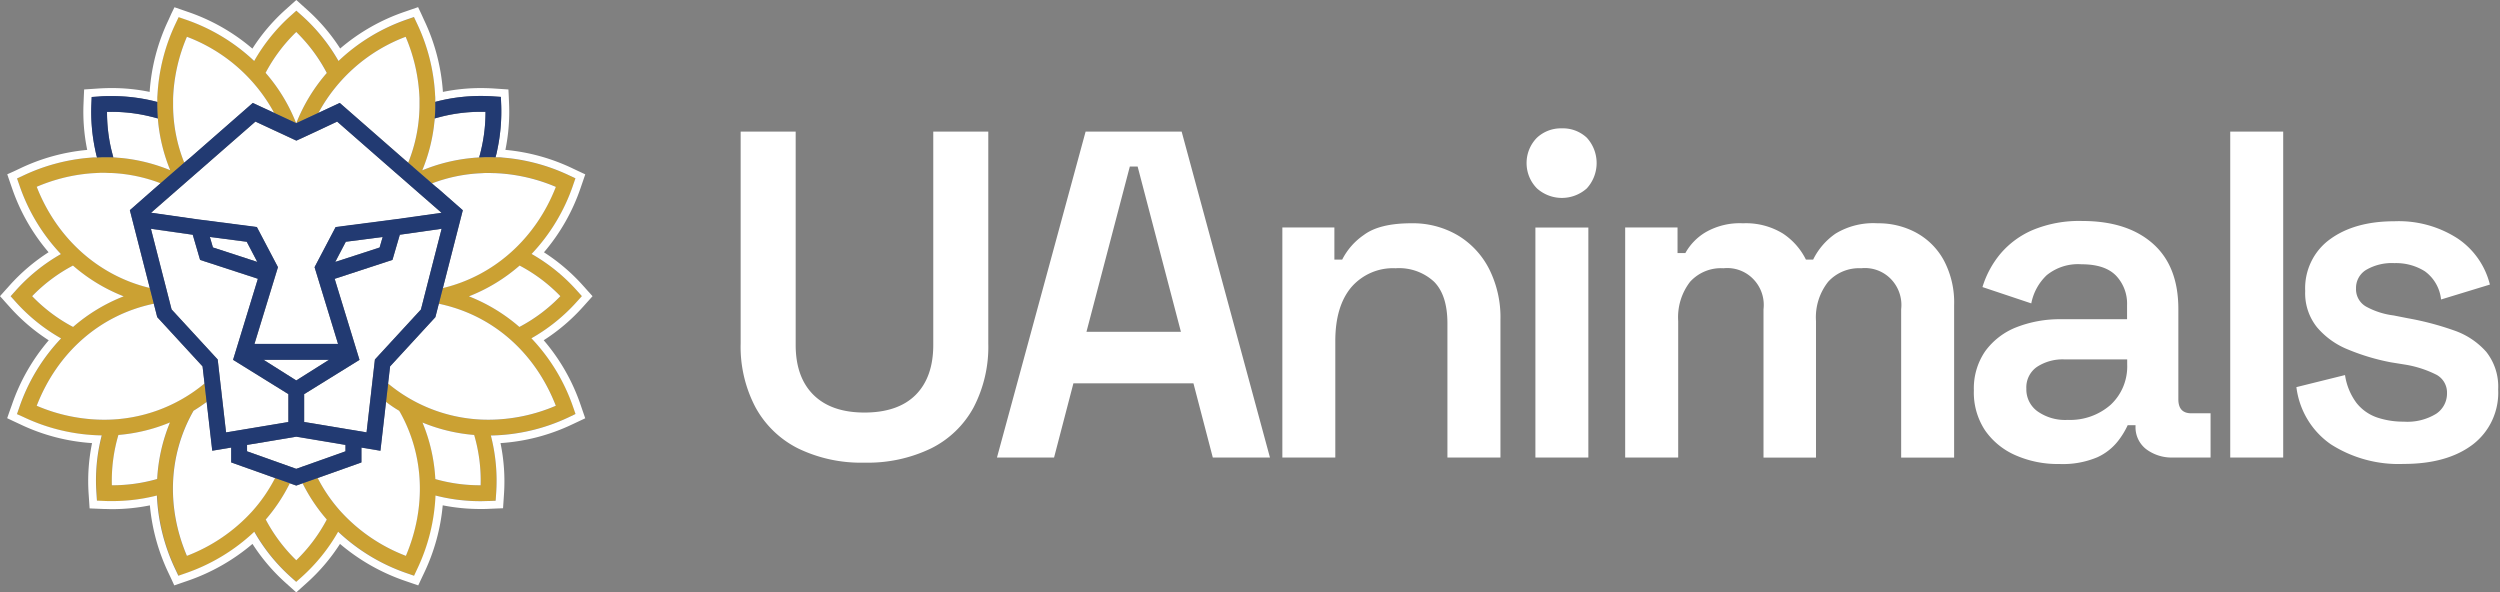 <svg width="211" height="50" fill="none" xmlns="http://www.w3.org/2000/svg"><rect width="100%" height="100%" fill="#808080" stroke="none"/><g clip-path="url(#clip0_3232_1344)"><path d="M48.714 25.445l.4-.445-.4-.445a15.191 15.191 0 00-3.843-3.114 15.925 15.925 0 003.505-5.818l.196-.565-.545-.252a16.113 16.113 0 00-5.525-1.49c-.111 0-.222-.022-.336-.029-.113-.006-.222 0-.342 0-.185 0-.367-.015-.552-.015h-.02c-.271 0-.54 0-.81.024-.12 0-.237.016-.358.027l-.358.029a14.59 14.59 0 00-4.088 1.03 14.621 14.621 0 001.052-4.373c.025-.31.045-.62.052-.93v-.814c0-.122-.014-.222-.02-.34a15.968 15.968 0 00-1.524-5.932l-.256-.543-.565.196a15.917 15.917 0 00-5.818 3.5A15.212 15.212 0 0025.445 1.3L25 .901l-.445.398a15.214 15.214 0 00-3.114 3.848 15.936 15.936 0 00-5.803-3.514l-.567-.196-.256.543a16.057 16.057 0 00-1.523 5.931c0 .114-.016.223-.02.34-.005.119 0 .223 0 .346 0 .266 0 .533.013.798 0 .2.018.4.036.6 0 .12.022.24.035.36.014.121.025.243.043.366.164 1.253.49 2.479.972 3.647a14.572 14.572 0 00-4.088-1.03l-.359-.028c-.118 0-.235-.02-.356-.027-.12-.007-.222 0-.34-.013h-.47c-.157 0-.382 0-.573.017h-.34l-.336.03a16.124 16.124 0 00-5.523 1.49l-.54.255.195.565a15.893 15.893 0 003.506 5.819 15.196 15.196 0 00-3.844 3.114l-.4.445.4.444a15.195 15.195 0 003.86 3.114 15.92 15.92 0 00-3.528 5.825l-.203.563.554.254a15.941 15.941 0 006.617 1.557 15.125 15.125 0 00-.445 4.906l.04.599.599.024c.222 0 .445.013.667.013a15.248 15.248 0 003.81-.478 16.04 16.04 0 001.557 6.228l.256.542.565-.195c2.177-.74 4.17-1.94 5.843-3.519a15.125 15.125 0 003.093 3.835l.445.398.445-.398a15.214 15.214 0 003.094-3.835 16.054 16.054 0 005.84 3.519l.568.195.254-.542a16.015 16.015 0 001.556-6.228 15.23 15.23 0 003.775.465c.222 0 .445 0 .667-.013l.599-.025.04-.598a15.244 15.244 0 00-.445-4.907 15.94 15.94 0 006.617-1.557l.542-.256-.195-.564a15.922 15.922 0 00-3.528-5.826 15.195 15.195 0 003.852-3.1zM47.304 25a13.62 13.62 0 01-3.46 2.598 14.616 14.616 0 00-4.269-2.587 14.601 14.601 0 004.28-2.598 13.585 13.585 0 013.45 2.585V25zm-44.6 0a13.633 13.633 0 013.446-2.584 14.6 14.6 0 004.288 2.595 14.617 14.617 0 00-4.27 2.585 13.63 13.63 0 01-3.463-2.598V25zm7.29 11.71c1.499-.12 2.97-.474 4.361-1.047a14.563 14.563 0 00-1.081 4.773 13.813 13.813 0 01-3.828.52 13.603 13.603 0 01.547-4.246zm24.26 10.205a14.394 14.394 0 01-5.515-3.765 13.239 13.239 0 01-1.928-2.805l-1.268.445a14.495 14.495 0 002.04 3.058 13.6 13.6 0 01-2.579 3.436 13.648 13.648 0 01-2.575-3.436 14.581 14.581 0 002.044-3.06l-1.268-.445a13.243 13.243 0 01-1.928 2.804 14.396 14.396 0 01-5.516 3.766c-1.724-4.06-1.557-8.452.487-12.118l.073-.129c.383-.222.754-.48 1.112-.75l-.178-1.556a13.205 13.205 0 01-8.494 3.06 14.498 14.498 0 01-5.663-1.174c1.762-4.537 5.378-7.678 9.882-8.612l-.34-1.335c-4.326-1.027-7.84-4.179-9.542-8.534a15.036 15.036 0 012.118-.718 14.344 14.344 0 012.669-.425l.345-.018h.05c.16 0 .321-.013.481-.013.16 0 .378 0 .565.018h.082a13.24 13.24 0 014.144.867l2.002-1.742a13.228 13.228 0 01-.952-4.706V8.31a14.557 14.557 0 011.174-5.205 13.99 13.99 0 017.358 6.421l1.861.868a14.543 14.543 0 00-2.577-4.242A13.661 13.661 0 0125.004 2.7a13.66 13.66 0 012.59 3.448 14.59 14.59 0 00-2.578 4.241l1.863-.867a13.984 13.984 0 017.358-6.417 14.558 14.558 0 011.168 5.205v.718c0 .298-.018.596-.045.89a13.183 13.183 0 01-.9 3.819l2.001 1.741a13.27 13.27 0 014.226-.87c.19 0 .378-.017.567-.017.19 0 .319 0 .479.013h.053l.345.018a14.63 14.63 0 014.784 1.143c-1.695 4.355-5.211 7.507-9.535 8.539l-.343 1.334c4.507.934 8.12 4.073 9.883 8.613a14.483 14.483 0 01-5.668 1.178 13.206 13.206 0 01-8.494-3.06l-.178 1.557c.363.269.736.52 1.112.75l.074.13c2.04 3.666 2.208 8.05.484 12.11h.005zm2.492-6.479a14.51 14.51 0 00-1.083-4.773c1.39.572 2.86.926 4.357 1.047.405 1.378.59 2.811.55 4.246a13.814 13.814 0 01-3.828-.52h.004z" fill="#CBA133"/><path d="M22.244 30.37l2.76 1.741 2.763-1.742h-5.523zm9.796-9.482l.258-.886-3.11.405-.894 1.702 3.746-1.221z" fill="#fff"/><path d="M13.803 23.47l.085.325.5 1.955.085.324.009.04 3.892 4.23.25 2.183.068.59.022.206.047.4.318 2.774 5.258-.88v-2.35l-4.666-2.898 2.095-6.84-4.878-1.592-.62-2.124-3.53-.505 1.065 4.162zm3.91-3.468l.258.886 3.746 1.22-.894-1.7-3.11-.406z" fill="#fff"/><path d="M35.656 16.557l-.273-.24-1.764-1.542-.258-.226-4.905-4.284-1.52.71-.435.202-.823.382-.433.203-.24.11-.24-.11-.432-.203-.823-.382-.434-.203-1.521-.71-4.905 4.285-.258.226-1.763 1.542-.274.24-1.61 1.406 3.79.54 5.146.67 1.778 3.385-1.982 6.477h7.057l-1.982-6.477 1.778-3.385 5.146-.67 3.79-.54-1.61-1.406z" fill="#fff"/><path d="M31.25 33.723l.047-.4.022-.207.069-.59.249-2.181 3.892-4.23.01-.04.084-.325.5-1.956.085-.324 1.065-4.162-3.53.505-.62 2.124-4.878 1.593 2.095 6.84-4.668 2.897v2.35l5.26.88.318-2.774z" fill="#fff"/><path d="M49.213 25.89l.398-.445.4-.445-.4-.445-.398-.445a16.038 16.038 0 00-3.303-2.816 16.586 16.586 0 003.098-5.447l.194-.564.195-.568-.54-.253-.543-.256a16.657 16.657 0 00-5.658-1.557 16.13 16.13 0 00.309-3.906l-.025-.598-.029-.594-.596-.04-.598-.04a17.54 17.54 0 00-1.13-.038 15.78 15.78 0 00-3.205.325 16.698 16.698 0 00-1.588-6.063l-.251-.552-.256-.54-.565.195-.567.196a16.6 16.6 0 00-5.443 3.1A16 16 0 0025.896.799l-.445-.4L25.008 0l-.445.398-.445.4a15.928 15.928 0 00-2.816 3.306 16.622 16.622 0 00-5.442-3.1l-.57-.198-.565-.195-.258.531-.249.552a16.7 16.7 0 00-1.588 6.063 15.779 15.779 0 00-3.205-.325c-.374 0-.754.014-1.132.038l-.596.04-.596.04-.027.598-.024.599c-.057 1.31.048 2.621.311 3.905-1.963.18-3.88.707-5.658 1.557l-.543.256-.547.245.193.567.196.565A16.586 16.586 0 004.1 21.289a16.036 16.036 0 00-3.303 2.816l-.4.445-.398.445.398.444.4.445a15.958 15.958 0 003.317 2.838A16.597 16.597 0 001 34.177l-.198.552-.196.567.54.256.543.253a16.588 16.588 0 006.08 1.593 15.948 15.948 0 00-.286 4.317l.04.596.04.598.599.025.596.024c.222 0 .465.014.698.014a16.08 16.08 0 003.194-.319c.18 1.97.707 3.891 1.557 5.677l.256.54.245.538.567-.195.565-.194a16.923 16.923 0 005.47-3.114 16.01 16.01 0 002.804 3.292l.445.4.444.399.445-.399.445-.4a15.998 15.998 0 002.803-3.292 16.957 16.957 0 005.471 3.114l.565.194.567.195.254-.542.256-.54a16.732 16.732 0 001.557-5.677c1.053.21 2.124.313 3.198.31.222 0 .467 0 .696-.014l.598-.025.599-.024.04-.598.04-.596a16.027 16.027 0 00-.294-4.304 16.586 16.586 0 006.068-1.586l.54-.254.543-.255-.196-.568-.195-.565c-.68-2-1.738-3.85-3.114-5.453a16.013 16.013 0 003.323-2.827zm-7.785 10.867c.413 1.6.564 3.258.445 4.907l-.04.598-.599.024c-.222 0-.444.014-.667.014a15.23 15.23 0 01-3.81-.478 16.014 16.014 0 01-1.557 6.227l-.253.543-.568-.196a16.055 16.055 0 01-5.84-3.518 15.214 15.214 0 01-3.094 3.834L25 49.11l-.445-.398a15.124 15.124 0 01-3.094-3.834 16.046 16.046 0 01-5.843 3.518l-.565.196-.255-.543a16.04 16.04 0 01-1.557-6.227c-1.24.315-2.515.472-3.795.469-.222 0-.445 0-.667-.013l-.598-.025-.04-.598a15.135 15.135 0 01.444-4.907 15.94 15.94 0 01-6.617-1.557l-.536-.24.196-.565a15.922 15.922 0 013.528-5.825 15.195 15.195 0 01-3.86-3.114l-.4-.445.4-.445a15.191 15.191 0 013.844-3.113 15.894 15.894 0 01-3.505-5.819l-.196-.565.547-.254a16.125 16.125 0 015.527-1.49l.336-.029h.34a24.634 24.634 0 01-.084-.331c-.027-.109-.047-.223-.071-.336a15.423 15.423 0 01-.316-3.834l.024-.596.599-.04a15.164 15.164 0 014.262.296l.33.075.343.087v-.345c0-.122.016-.223.02-.34.123-2.057.64-4.071 1.524-5.932l.256-.543.567.196a15.937 15.937 0 015.81 3.503 15.212 15.212 0 013.113-3.848L25.011.9l.445.398a15.214 15.214 0 013.114 3.848 15.917 15.917 0 015.803-3.514l.565-.196.255.543a15.97 15.97 0 011.524 5.931c0 .114.018.223.02.34.002.119 0 .223 0 .346l.343-.087.331-.076a15.16 15.16 0 013.174-.333c.36 0 .723 0 1.088.037l.598.04.024.596a15.525 15.525 0 01-.316 3.835l-.07.336c-.025.113-.059.222-.087.331h.342c.12 0 .223.02.336.03 1.916.162 3.787.667 5.525 1.49l.543.255-.196.565a15.925 15.925 0 01-3.505 5.819 15.193 15.193 0 013.843 3.114l.4.444-.4.445a15.197 15.197 0 01-3.859 3.114 15.923 15.923 0 013.528 5.825l.195.565-.547.263a15.941 15.941 0 01-6.608 1.552h.009z" fill="#fff"/><path d="M24.435 39.368l.57.203.571-.203 1.295-.46 2.288-.816v-.539l-4.155-.696-4.152.696v.539l2.289.816 1.294.46zM9.475 12.943c.029.113.058.222.091.34.12 0 .238.016.356.027l.358.028c1.406.144 2.783.49 4.088 1.03a14.523 14.523 0 01-1.014-4.012c-.011-.123-.024-.24-.024-.36a6.043 6.043 0 00-.35-.098l-.353-.08a13.607 13.607 0 00-3.199-.376h-.396a13.92 13.92 0 00.359 3.165l.084.336z" fill="#fff"/><path d="M22.894 40.234l-.316-.114-3.056-1.087v-1.257l-1.602.267-.387-3.365-.042-.378-.044-.38c-.365.268-.737.52-1.113.749l-.073.129c-2.042 3.674-2.21 8.058-.487 12.117a14.396 14.396 0 005.516-3.765 13.24 13.24 0 001.928-2.805l-.324-.111zm10.796-5.565c-.383-.223-.756-.48-1.112-.75l-.045.38-.042.379-.387 3.365-1.604-.267v1.257l-3.053 1.087-.316.114-.318.111a13.245 13.245 0 001.928 2.805 14.396 14.396 0 005.516 3.765c1.724-4.059 1.557-8.452-.487-12.115l-.08-.131zm3.338-9.035l-.082.325-.082.322-.127.49-3.823 4.156-.074.641-.046.4-.045.396a13.205 13.205 0 008.494 3.06 14.482 14.482 0 005.668-1.178c-1.762-4.54-5.376-7.678-9.883-8.612zm-19.81 6.334l-.047-.4-.074-.64-3.825-4.158-.125-.489-.082-.322-.085-.325c-4.504.934-8.12 4.075-9.882 8.612 1.792.77 3.72 1.171 5.67 1.179 3.103.01 6.11-1.074 8.494-3.06l-.044-.397zm8.002 8.942l-.222.078-.223-.078-.318-.113a14.582 14.582 0 01-2.028 3.051 13.646 13.646 0 002.576 3.437 13.6 13.6 0 002.577-3.437 14.494 14.494 0 01-2.044-3.06l-.318.122zm-15.778.047c1.293.003 2.58-.175 3.823-.53a14.56 14.56 0 011.081-4.773 14.493 14.493 0 01-4.353 1.057 13.603 13.603 0 00-.551 4.246zM39.575 25.01c1.558.612 3 1.486 4.262 2.585a13.615 13.615 0 003.46-2.598 13.586 13.586 0 00-3.442-2.584 14.602 14.602 0 01-4.28 2.598zm-29.137 0a14.602 14.602 0 01-4.28-2.597 13.633 13.633 0 00-3.445 2.584 13.628 13.628 0 003.455 2.598 14.618 14.618 0 014.27-2.584zm25.22 10.652a14.509 14.509 0 011.084 4.773c1.243.352 2.53.527 3.823.521a13.666 13.666 0 00-.545-4.246c-1.5-.121-2.97-.475-4.362-1.048zm-8.26-26.376l.542-.254.736-.345 5.245 4.582.27.236.264.222a13.186 13.186 0 00.95-4.706v-.718a14.557 14.557 0 00-1.168-5.198 13.984 13.984 0 00-7.358 6.42l.519-.24zm-11.844 4.45l.264-.222.27-.223 5.249-4.604.74.345.543.252.518.242a13.99 13.99 0 00-7.362-6.421 14.555 14.555 0 00-1.167 5.204v.719a13.224 13.224 0 00.945 4.709zm9.45-3.336a14.593 14.593 0 012.578-4.241A13.66 13.66 0 0025.004 2.7a13.66 13.66 0 00-2.588 3.448 14.545 14.545 0 012.577 4.241l.011.011zM12.64 24.304l-.093-.37-.096-.37-1.49-5.817 2.026-1.78.291-.253.28-.245a13.242 13.242 0 00-4.143-.867h-.089c-.187 0-.376-.018-.565-.018-.189 0-.32 0-.48.013h-.045l-.345.018c-.9.057-1.794.2-2.669.425-.725.188-1.435.43-2.124.725 1.702 4.355 5.216 7.507 9.542 8.539zm23.821-8.826l.28.245.292.253 2.026 1.78-1.49 5.816-.096.372-.093.369c4.324-1.032 7.84-4.184 9.535-8.539a14.633 14.633 0 00-4.786-1.143l-.345-.018h-.054c-.16 0-.318-.013-.478-.013-.16 0-.378 0-.567.018a13.27 13.27 0 00-4.224.86zm3.626-2.168c.12 0 .238-.02.358-.027l.091-.34a13.785 13.785 0 00.443-3.503h-.394a13.613 13.613 0 00-3.2.377c-.116.027-.223.056-.343.087-.12.031-.234.062-.35.098 0 .12-.022.24-.035.36l-.042.365a14.63 14.63 0 01-.974 3.648 14.602 14.602 0 014.088-1.03l.358-.036z" fill="#fff"/><path d="M42.3 8.774l-.025-.596-.598-.04a15.159 15.159 0 00-4.261.296l-.332.076-.343.087v.469c0 .309-.026.62-.05.93.115-.036.222-.067.349-.098.126-.031.222-.06.342-.087a13.612 13.612 0 013.2-.376h.394a13.792 13.792 0 01-.36 3.165c-.024.114-.053.223-.082.338-.03.116-.06.223-.091.34.269-.015.538-.024.81-.024h.02c.184 0 .366 0 .55.016l.088-.332c.026-.109.046-.222.07-.336.265-1.258.372-2.543.319-3.828zm-32.91 3.83a13.87 13.87 0 01-.357-3.165h.395a13.608 13.608 0 013.199.379l.342.086c.116.031.234.063.35.098a15.944 15.944 0 01-.049-1.399l-.343-.087-.331-.075a15.166 15.166 0 00-3.176-.334c-.359 0-.721 0-1.086.038l-.598.04-.025.596a15.43 15.43 0 00.316 3.835c.025.113.047.222.071.335.025.114.056.223.085.332.191 0 .382-.018.574-.018h.469c.113 0 .222 0 .34.013a7.587 7.587 0 01-.09-.34l-.085-.334zm27.343 3.119l-.28-.245-2.002-1.742-.265-.222-.27-.236-5.24-4.59-.74.344-.543.254-.518.24-1.864.867H25l-1.862-.867-.518-.243-.543-.25-.74-.346-5.245 4.584-.27.223-.264.222-2.002 1.742-.28.244-.291.254-2.026 1.78 1.49 5.816.095.371.094.37.34 1.334.085.325.082.322.125.49 3.825 4.156.074.641.046.4.045.396.178 1.557.044.38.043.379.387 3.365 1.6-.267v1.257l3.057 1.087.316.114.318.11 1.268.446.318.113.222.078.223-.078.318-.113 1.267-.445.318-.111.316-.114 3.054-1.087v-1.253l1.604.267.387-3.365.042-.378.044-.38.178-1.557.045-.396.047-.4.073-.641 3.823-4.157.127-.49.082-.322.083-.325.342-1.334.094-.37.095-.37 1.49-5.817-2.026-1.78-.304-.238zm-17.654 20.77l-.318-2.773-.047-.4-.022-.207-.069-.588-.249-2.184-3.892-4.226-.011-.04-.083-.325-.5-1.957-.085-.325-1.065-4.159 3.53.503.62 2.124 4.878 1.592-2.095 6.842 4.67 2.892v2.355l-5.262.876zm-1.366-16.492l3.114.402.89 1.704-3.745-1.223-.259-.883zm4.531 10.367h5.523l-2.763 1.741-2.76-1.741zm6.915 7.722l-2.288.814-1.295.46-.572.205-.569-.204-1.294-.46-2.291-.815v-.54l4.154-.694 4.155.694v.54zm7.047-14.624l-.083.325-.5 1.957-.085.325v.04l-3.892 4.226-.251 2.184-.067.587-.022.207-.047.4-.318 2.774-5.27-.874v-2.351l4.672-2.892-2.096-6.841 4.878-1.6.62-2.123 3.53-.503-1.07 4.16zm-7.912-1.359l.89-1.704 3.114-.402-.258.89-3.746 1.216zm8.972-4.148l-3.792.532-5.147.667-1.779 3.387 1.982 6.477h-7.055l1.984-6.477-1.78-3.387-5.146-.667-3.782-.54 1.61-1.407.274-.238 1.764-1.54.258-.223 4.902-4.282 1.521.707.445.203.821.382.434.203.24.11.24-.11.445-.203.823-.382.434-.203 1.492-.707 4.893 4.284.26.222 1.764 1.542.274.238 1.621 1.412z" fill="#223A72"/></g><g clip-path="url(#clip1_3232_1344)" fill="#fff"><path d="M91.625 11.107l-7.481 27.508h4.819l1.632-6.26h10.132l1.633 6.26h4.824l-7.453-27.508h-8.106zm.073 16.895l3.66-13.947h.658l3.653 13.947H91.7zm31.354-8.132a7.477 7.477 0 00-3.94-1.025c-1.79 0-3.124.329-4.002.985a5.585 5.585 0 00-1.83 2.083h-.658v-2.715h-4.391v19.416h4.469v-9.827c0-1.962.453-3.48 1.357-4.553a4.672 4.672 0 011.686-1.227 4.624 4.624 0 012.046-.366 4.348 4.348 0 013.248 1.138c.751.759 1.126 1.931 1.126 3.517v11.318h4.475V26.983a9.06 9.06 0 00-.957-4.285 7.014 7.014 0 00-2.629-2.828zm11.005-.666h-4.469v19.41h4.469v-19.41zm-2.257-8.371a2.957 2.957 0 00-2.077.786 3.028 3.028 0 00-.879 2.142 3.029 3.029 0 00.879 2.143 3.154 3.154 0 004.199 0 3.163 3.163 0 00.833-2.143 3.16 3.16 0 00-.833-2.142 2.952 2.952 0 00-2.122-.786zm29.913 8.797a6.695 6.695 0 00-3.242-.784 6.14 6.14 0 00-3.541.865 5.71 5.71 0 00-1.902 2.202h-.608a5.596 5.596 0 00-1.942-2.202 5.963 5.963 0 00-3.378-.865 5.764 5.764 0 00-3.169.768 4.717 4.717 0 00-1.689 1.747h-.658v-2.163h-4.419v19.417h4.475V27.097a4.894 4.894 0 011.007-3.318 3.541 3.541 0 011.281-.89 3.495 3.495 0 011.534-.248 3.05 3.05 0 012.511.91 3.123 3.123 0 01.867 2.55v12.52h4.43V27.096a4.837 4.837 0 011.03-3.318 3.523 3.523 0 012.781-1.138 3.05 3.05 0 012.511.91 3.144 3.144 0 01.866 2.55v12.52h4.47V25.76a7.565 7.565 0 00-.879-3.807 5.813 5.813 0 00-2.336-2.322zm22.14 14.068v-7.62c0-2.413-.719-4.253-2.156-5.52-1.438-1.267-3.413-1.902-5.928-1.906a10.214 10.214 0 00-4.21.762 7.375 7.375 0 00-2.742 2.026 8.071 8.071 0 00-1.497 2.788l4.12 1.378a4.452 4.452 0 011.301-2.379c.829-.67 1.879-1 2.938-.922 1.323 0 2.291.319 2.916.962a3.43 3.43 0 01.929 2.492v1.184h-5.545a10.036 10.036 0 00-3.811.683 5.925 5.925 0 00-2.623 2.026 5.54 5.54 0 00-.951 3.3 5.78 5.78 0 00.951 3.38 6.076 6.076 0 002.584 2.1 8.827 8.827 0 003.681.729 7.473 7.473 0 003.209-.57 4.684 4.684 0 001.739-1.365 6.65 6.65 0 00.817-1.337h.664v.08a2.336 2.336 0 00.889 1.934 3.586 3.586 0 002.297.711h3.147v-3.733h-1.633c-.726 0-1.086-.398-1.086-1.183zm-4.318-2.948a4.444 4.444 0 01-.326 1.862 4.396 4.396 0 01-1.07 1.552 5.173 5.173 0 01-3.614 1.275 4.04 4.04 0 01-2.567-.728 2.277 2.277 0 01-.934-1.907 2.1 2.1 0 01.895-1.838 3.954 3.954 0 012.33-.632h5.286v.416zm13.167-19.643h-4.47v27.508h4.47V11.107zm17.135 18.585a6.412 6.412 0 00-2.736-1.81 24.526 24.526 0 00-3.867-1.019l-1.21-.239a6.476 6.476 0 01-2.32-.745 1.68 1.68 0 01-.855-1.53 1.777 1.777 0 01.855-1.572 4.304 4.304 0 012.387-.569 4.556 4.556 0 012.567.689c.381.277.7.632.935 1.042.236.41.383.865.433 1.337l4.121-1.258a6.589 6.589 0 00-2.725-3.892 9.15 9.15 0 00-5.325-1.452c-2.252 0-4.072.51-5.46 1.531a5.042 5.042 0 00-1.586 1.913 5.121 5.121 0 00-.492 2.446 4.584 4.584 0 00.991 3.05 6.658 6.658 0 002.623 1.884c1.165.484 2.376.846 3.614 1.081l1.205.194c.926.15 1.824.44 2.662.865.277.154.506.383.66.662.154.278.228.595.213.914a2.041 2.041 0 01-.912 1.707 4.637 4.637 0 01-2.741.666 6.92 6.92 0 01-2.252-.353 3.787 3.787 0 01-1.728-1.218 5.208 5.208 0 01-.974-2.361l-4.104 1.018c.119.969.44 1.9.943 2.734a6.831 6.831 0 001.973 2.098 10.609 10.609 0 006.142 1.65c2.439 0 4.377-.543 5.815-1.628a5.469 5.469 0 001.653-2.058 5.537 5.537 0 00.503-2.602 4.728 4.728 0 00-1.008-3.175zM72.964 39.047a12.159 12.159 0 01-5.595-1.195 8.353 8.353 0 01-3.603-3.47 10.955 10.955 0 01-1.255-5.401V11.107h4.644v17.999c0 1.825.503 3.234 1.509 4.228 1.007.99 2.437 1.485 4.3 1.485 1.864 0 3.322-.495 4.312-1.485.991-.99 1.492-2.401 1.492-4.228v-18h4.644v17.88a11.075 11.075 0 01-1.238 5.395 8.252 8.252 0 01-3.597 3.466 12.27 12.27 0 01-5.613 1.2z"/></g><defs><clipPath id="clip0_3232_1344"><path fill="#fff" d="M0 0h50.011v50H0z"/></clipPath><clipPath id="clip1_3232_1344"><path fill="#fff" transform="translate(62.511 10.833)" d="M0 0h148.333v28.333H0z"/></clipPath></defs></svg>